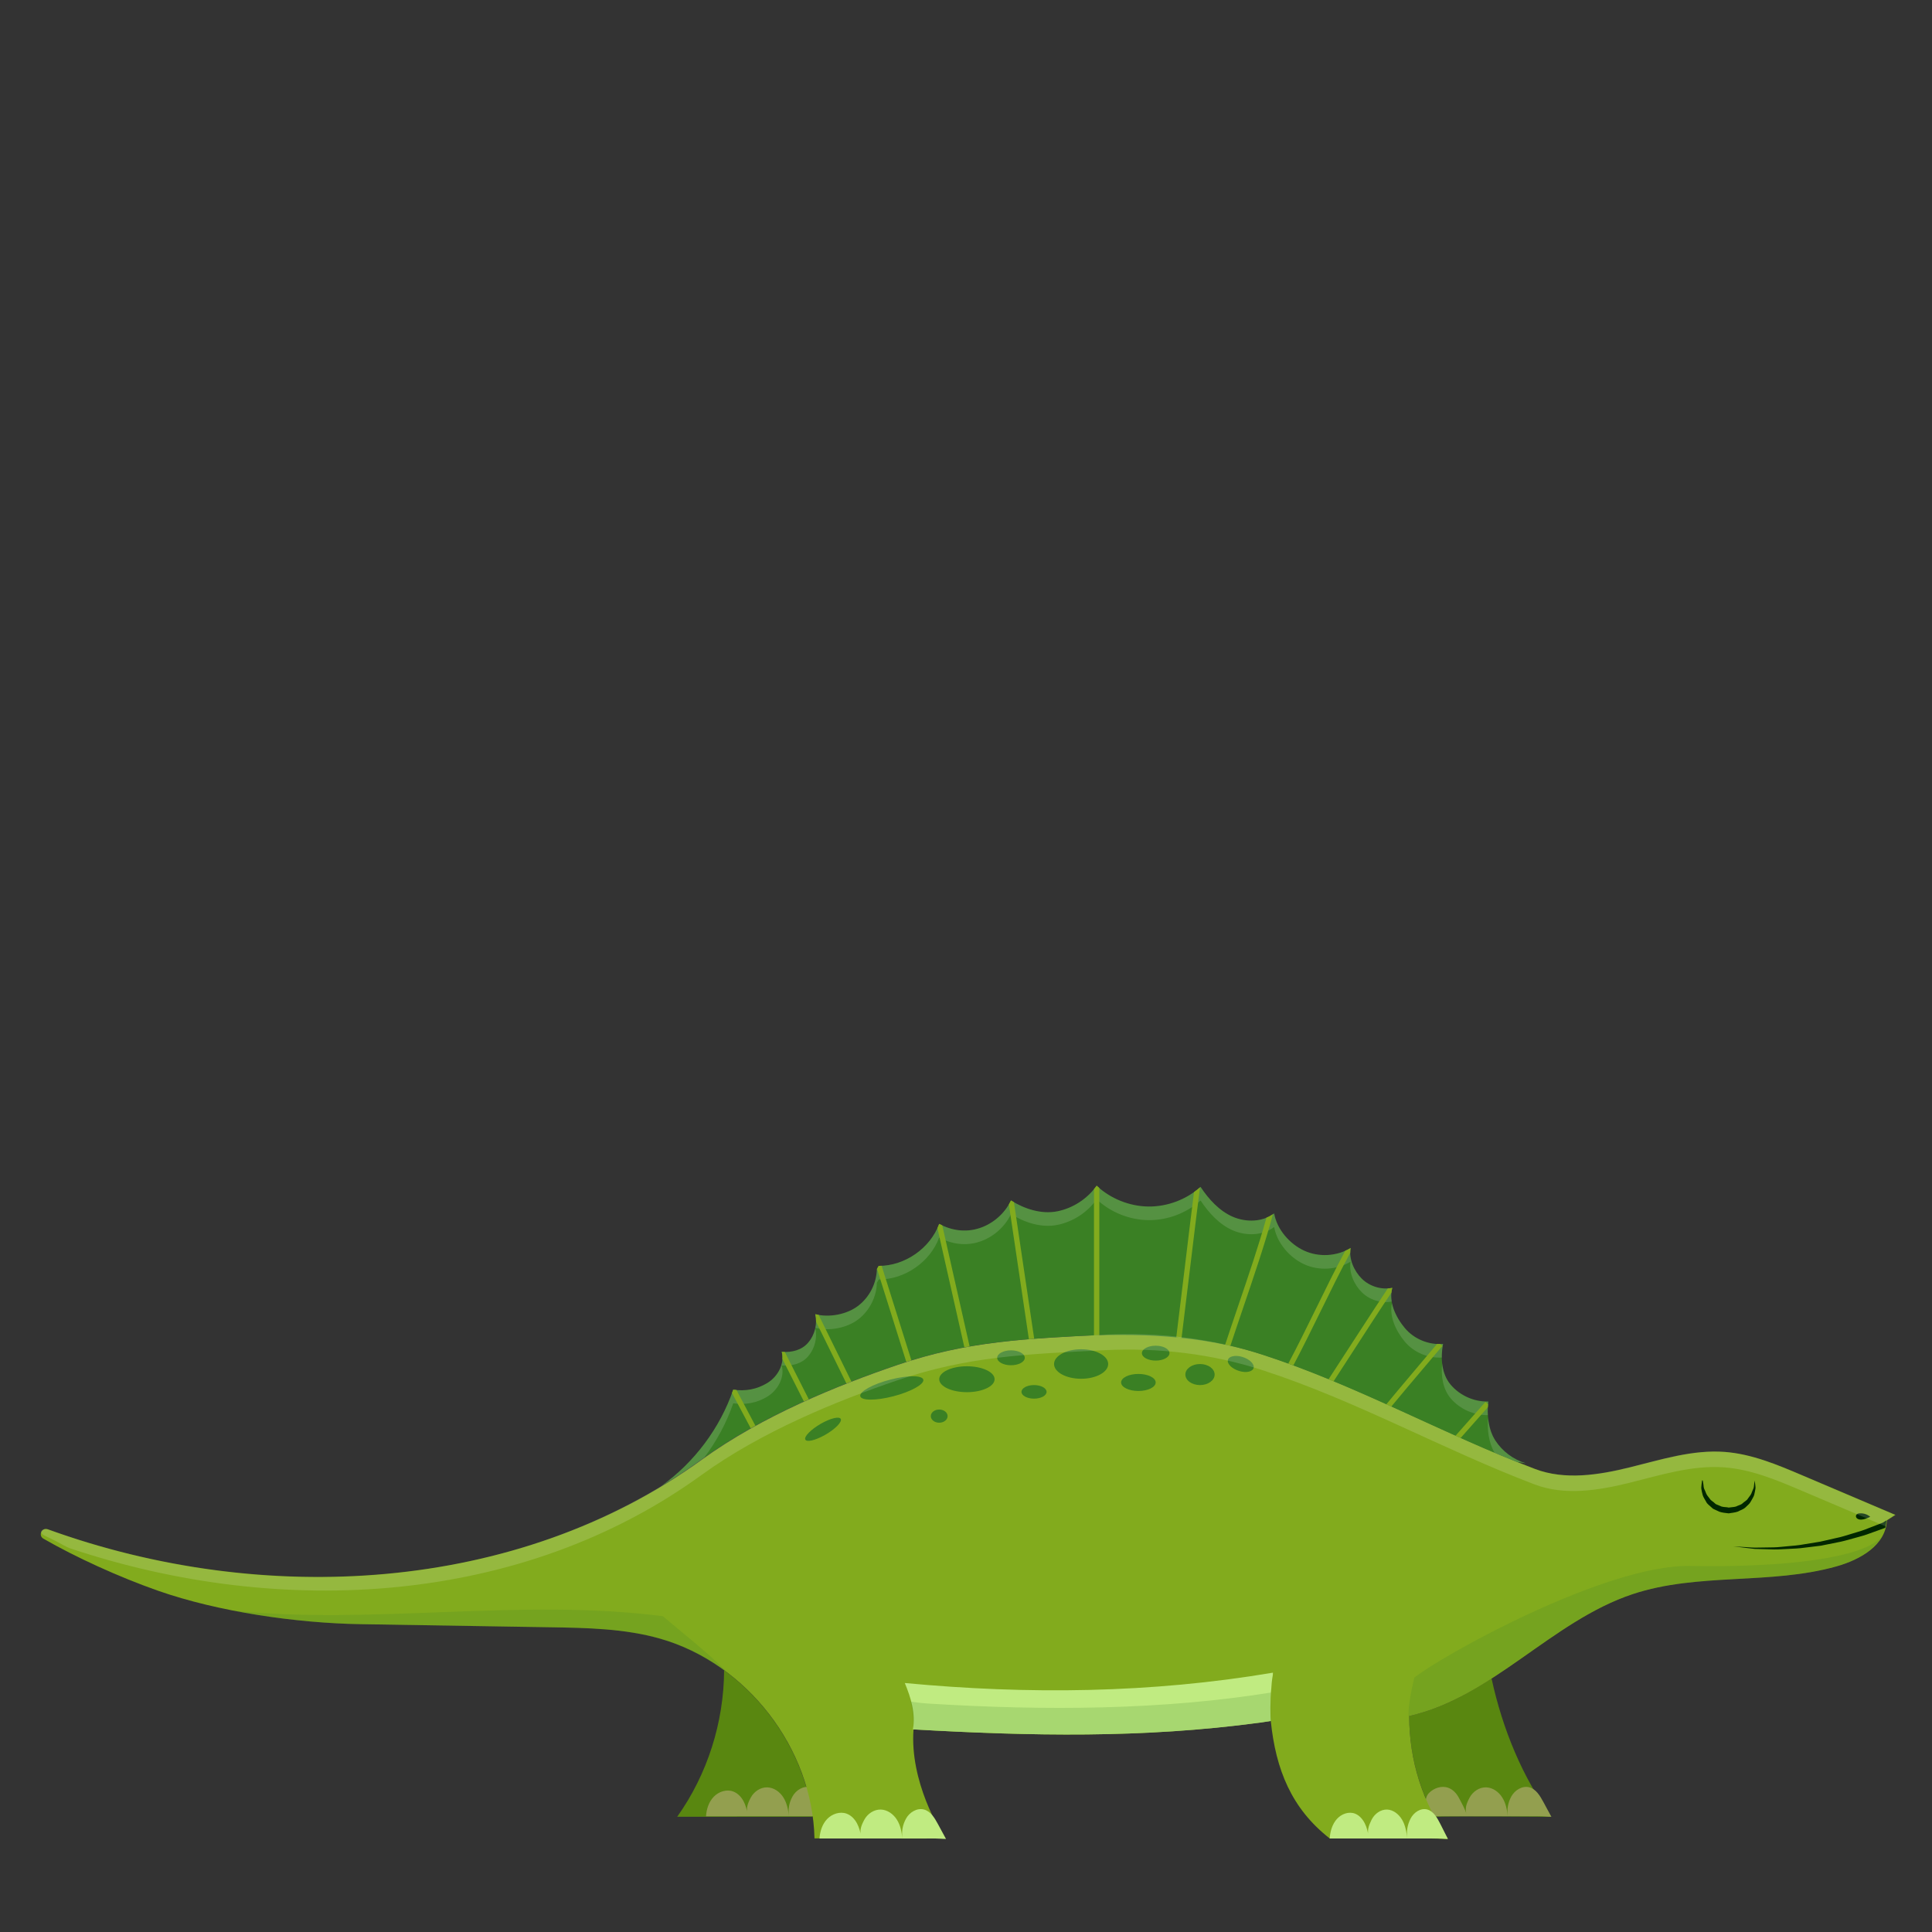<?xml version="1.0" encoding="utf-8"?>
<!-- Generator: Adobe Illustrator 16.0.4, SVG Export Plug-In . SVG Version: 6.00 Build 0)  -->
<!DOCTYPE svg PUBLIC "-//W3C//DTD SVG 1.1//EN" "http://www.w3.org/Graphics/SVG/1.1/DTD/svg11.dtd">
<svg version="1.1" id="Layer_1" xmlns="http://www.w3.org/2000/svg" xmlns:xlink="http://www.w3.org/1999/xlink" x="0px" y="0px"
	 width="170px" height="170px" viewBox="0 0 170 170" enable-background="new 0 0 170 170" xml:space="preserve">
<rect x="0" y="0" width="170" height="170" fill="#333333" stroke="none"/>
<title>Artboard 9</title>
<g>
	<path fill="#598710" d="M123.996,150.992c0.012,3.191,0.773,6.129,2.232,8.861c2.26-0.062,10.147,0.01,10.273,0.006
		c-2.527-3.455-4.284-7.693-5.257-12.166C128.977,149.152,126.622,150.398,123.996,150.992z"/>
	<path fill="#598710" d="M71.5,159.859c-0.688-5.104-3.627-9.842-7.784-12.883c-0.023,4.582-1.469,9.149-4.128,12.883H71.5z"/>
	<path fill="#939F4F" d="M62.123,159.816c0.042-0.625,0.243-1.26,0.675-1.711c0.432-0.453,1.122-0.686,1.709-0.472
		c0.399,0.146,0.711,0.474,0.913,0.849c0.201,0.373,0.302,0.793,0.382,1.209c-0.176-0.574-0.023-0.982,0.258-1.515
		c0.282-0.53,0.854-0.922,1.456-0.903c0.581,0.016,1.108,0.396,1.417,0.889c0.31,0.492,0.429,1.08,0.475,1.66
		c-0.057-0.646,0.012-1.162,0.316-1.732c0.303-0.57,0.972-0.988,1.596-0.82c0.585,0.158,0.933,0.742,1.221,1.273
		c0.237,0.439,0.474,0.877,0.711,1.316c-0.33,0-0.663-0.043-0.993-0.043H62.123L62.123,159.816z"/>
	<path fill="#939F4F" d="M125.373,159.816c0.042-0.625-0.079-1.582,0.354-2.033c0.433-0.452,1.121-0.686,1.709-0.471
		c0.399,0.145,0.713,0.474,0.914,0.848c0.199,0.374,0.623,1.115,0.703,1.531c-0.176-0.574-0.023-0.982,0.26-1.515
		c0.28-0.53,0.854-0.922,1.455-0.903c0.58,0.016,1.107,0.396,1.416,0.889c0.311,0.492,0.43,1.08,0.477,1.66
		c-0.057-0.646,0.013-1.162,0.314-1.732c0.305-0.57,0.974-0.988,1.598-0.82c0.584,0.158,0.933,0.741,1.221,1.273
		c0.236,0.439,0.475,0.877,0.711,1.316c-0.329,0-0.663-0.043-0.992-0.043H125.373z"/>
	<path fill="#82AB1D" d="M127.404,161.811c-2.24-3.272-3.395-6.851-3.408-10.817c7.324-1.656,12.542-8.356,19.668-10.724
		c5.743-1.908,12.115-0.799,17.939-2.443c2.101-0.594,4.326-1.86,4.426-4.042c0.252-0.162,0.503-0.325,0.754-0.488
		c-2.729-1.16-5.46-2.321-8.19-3.481c-2.198-0.936-4.444-1.881-6.827-2.059c-2.822-0.209-5.595,0.68-8.343,1.358
		s-5.712,1.146-8.356,0.139c-8.133-3.101-15.61-7.338-23.879-10.032c-4.49-1.464-9.231-2.013-13.948-1.777
		c-6.946,0.348-12.063,0.553-18.223,2.647c-5.314,1.81-11.938,4.492-17.25,8.343c-16.243,11.771-38.634,12.983-57.565,6.129
		c-0.522-0.188-0.866,0.545-0.386,0.824c2.793,1.614,6.639,3.375,10.088,4.584c5.313,1.86,12.2,2.852,17.83,2.942
		c5.561,0.091,11.122,0.183,16.683,0.272c3.247,0.054,6.537,0.112,9.661,1c7.628,2.166,13.414,9.65,13.589,17.578
		c3.935-0.031,7.595,0.039,11.53,0.006c-0.489-0.614-3.157-5.033-2.815-9.598c10.358,0.592,20.111,0.793,30.395-0.594
		c0.3-0.041,0.74-0.107,1.041-0.146c0.438,4.26,1.812,7.703,5.188,10.338C120.512,161.748,124.749,161.713,127.404,161.811z"/>
	<path fill="#002700" d="M165.982,133.783c-0.092,0.045-0.223,0.158-0.323,0.201c-0.151,0.059-1.171,0.455-1.554,0.603
		c-0.383,0.146-0.804,0.252-1.229,0.388c-0.428,0.133-0.869,0.273-1.331,0.365c-0.458,0.104-0.925,0.21-1.392,0.316
		c-0.471,0.076-0.943,0.154-1.407,0.229c-0.464,0.091-0.927,0.125-1.374,0.164c-0.447,0.035-0.88,0.097-1.29,0.104
		c-0.412,0.007-0.801,0.013-1.16,0.018c-0.358,0.012-0.69,0.012-0.981-0.017c-0.293-0.019-1.42-0.087-1.42-0.087
		s1.711,0.212,1.875,0.224c0.166,0.005,1.274,0.036,1.689,0.047c0.416,0.009,0.854-0.032,1.307-0.049
		c0.451-0.021,0.922-0.037,1.393-0.106c0.473-0.059,0.953-0.115,1.436-0.175c0.475-0.096,0.948-0.19,1.416-0.284
		c0.471-0.082,0.922-0.215,1.359-0.336c0.436-0.127,0.865-0.227,1.26-0.365c0.393-0.142,1.442-0.521,1.6-0.576
		c0.031-0.014,0,0.001,0.031-0.014C165.906,134.309,166.006,133.83,165.982,133.783z"/>
	<path fill="#3A8024" d="M78.968,120.09c5.314-1.809,9.853-2.209,15.458-2.508c5.534-0.295,11.184-0.141,16.459,1.557
		c7.833,2.516,14.947,6.438,22.561,9.497c0.271,0.041,0.543,0.079,0.812,0.12c-1.091-0.324-2.059-1.049-2.68-2.002
		c-0.621-0.954-0.762-2.303-0.618-3.432c-1.249,0.033-2.501-0.525-3.312-1.479c-0.81-0.953-0.905-2.365-0.672-3.594
		c-1.26,0.113-2.56-0.427-3.369-1.398c-0.809-0.973-1.439-2.312-1.101-3.529c-0.95,0.188-1.983-0.123-2.675-0.803
		c-0.689-0.68-1.162-1.75-0.991-2.703c-1.213,0.732-2.791,0.824-4.079,0.234c-1.291-0.589-2.408-1.886-2.648-3.281
		c-1.018,0.771-2.471,0.801-3.643,0.295c-1.174-0.508-2.134-1.561-2.832-2.629c-1.244,1.116-2.914,1.746-4.584,1.729
		c-1.672-0.018-3.339-0.689-4.56-1.831c-0.813,1.151-2.08,1.976-3.464,2.253c-1.385,0.277-2.879-0.205-4.073-0.955
		c-0.543,1.139-1.565,2.038-2.765,2.432c-1.198,0.394-2.441,0.226-3.553-0.369c-0.798,2.15-3.015,3.693-5.31,3.693
		c0.021-0.101-0.193,0.359-0.172,0.26c-0.022,1.258-0.647,2.492-1.649,3.256c-1.001,0.763-2.549,1.051-3.769,0.736
		c0.193,0.868-0.045,1.821-0.624,2.498c-0.578,0.676-1.442,0.874-2.33,0.818c0.28,1.046-0.352,2.186-1.279,2.743
		c-0.928,0.559-1.917,0.731-2.989,0.583c-1.17,3.395-3.427,6.402-6.347,8.49c1.209-0.729,2.394-1.506,3.544-2.34
		C67.031,124.582,73.654,121.898,78.968,120.09z"/>
	<g opacity="0.14">
		<path fill="#FFFFFF" d="M127.648,123.043c0.802,0.941,2.037,1.497,3.273,1.475c-0.023-0.406-0.011-0.813,0.037-1.194
			c-1.249,0.032-2.501-0.525-3.311-1.479c-0.445-0.524-0.67-1.188-0.748-1.884C126.784,121.055,126.95,122.221,127.648,123.043z"/>
		<path fill="#FFFFFF" d="M131.514,127.836c0.641,0.271,1.284,0.539,1.932,0.8c0.271,0.041,0.543,0.079,0.812,0.12
			c-1.091-0.324-2.059-1.049-2.68-2.002c-0.373-0.572-0.569-1.287-0.639-2.012C130.846,125.777,130.988,126.953,131.514,127.836z"/>
		<path fill="#FFFFFF" d="M123.607,118.05c0.787,0.945,2.037,1.478,3.265,1.401c-0.004-0.404,0.03-0.812,0.104-1.2
			c-1.26,0.113-2.56-0.427-3.369-1.399c-0.52-0.623-0.961-1.399-1.125-2.197C122.223,115.836,122.829,117.113,123.607,118.05z"/>
		<path fill="#FFFFFF" d="M71.743,116.838c1.219,0.312,2.767,0.023,3.768-0.738c1.002-0.763,1.627-1.998,1.649-3.256
			c-0.021,0.102,0.193-0.359,0.172-0.259c2.295-0.001,4.511-1.544,5.31-3.694c1.111,0.596,2.355,0.762,3.553,0.369
			c1.197-0.393,2.222-1.293,2.765-2.431c1.194,0.75,2.688,1.231,4.073,0.954c1.384-0.276,2.648-1.1,3.464-2.252
			c1.221,1.141,2.888,1.814,4.56,1.83c1.67,0.018,3.34-0.611,4.584-1.728c0.698,1.068,1.658,2.121,2.832,2.627
			c1.172,0.507,2.625,0.479,3.644-0.295c0.239,1.397,1.356,2.693,2.647,3.283c1.288,0.588,2.866,0.498,4.079-0.235
			c-0.171,0.952,0.302,2.024,0.991,2.703c0.68,0.669,1.693,0.979,2.632,0.809c-0.067-0.402-0.065-0.81,0.043-1.203
			c-0.95,0.188-1.983-0.123-2.675-0.803c-0.689-0.68-1.162-1.75-0.991-2.703c-1.213,0.732-2.791,0.824-4.079,0.234
			c-1.291-0.589-2.408-1.886-2.647-3.281c-1.019,0.771-2.472,0.801-3.644,0.295c-1.174-0.508-2.134-1.561-2.832-2.629
			c-1.244,1.116-2.914,1.746-4.584,1.729c-1.672-0.018-3.339-0.689-4.56-1.831c-0.813,1.151-2.08,1.976-3.464,2.253
			c-1.385,0.277-2.879-0.205-4.073-0.955c-0.543,1.139-1.565,2.038-2.765,2.432c-1.198,0.394-2.441,0.226-3.553-0.369
			c-0.798,2.15-3.015,3.693-5.31,3.693c0.021-0.101-0.193,0.359-0.172,0.26c-0.022,1.259-0.647,2.492-1.649,3.256
			c-1.001,0.763-2.549,1.051-3.769,0.736C71.83,116.032,71.824,116.443,71.743,116.838z"/>
		<path fill="#FFFFFF" d="M61.97,128.255c1.09-1.448,1.959-3.062,2.55-4.774c1.073,0.148,2.062-0.024,2.989-0.584
			c0.927-0.559,1.559-1.696,1.279-2.744c0.888,0.058,1.752-0.143,2.33-0.817c0.578-0.676,0.815-1.629,0.624-2.496
			c-0.098,0.476-0.308,0.931-0.624,1.3c-0.578,0.676-1.442,0.873-2.33,0.817c0.28,1.046-0.352,2.187-1.279,2.743
			c-0.928,0.559-1.917,0.732-2.989,0.583c-1.17,3.395-3.427,6.401-6.347,8.489c1.209-0.729,2.394-1.506,3.544-2.34
			C61.801,128.371,61.887,128.314,61.97,128.255z"/>
	</g>
	<path fill="#002700" d="M163.51,133.18c-0.197,0.061-0.252,0.229-0.16,0.366s0.277,0.177,0.442,0.167
		c0.271-0.016,0.526-0.134,0.772-0.25C164.277,133.22,163.88,133.111,163.51,133.18z"/>
	<ellipse fill="#3A8024" cx="85.08" cy="121.36" rx="2.436" ry="1.14"/>
	<ellipse fill="#3A8024" cx="95.129" cy="120.022" rx="2.381" ry="1.298"/>
	<ellipse fill="#3A8024" cx="100.169" cy="121.645" rx="1.522" ry="0.75"/>
	<ellipse fill="#3A8024" cx="88.959" cy="119.475" rx="1.213" ry="0.656"/>
	<ellipse fill="#3A8024" cx="101.691" cy="119.066" rx="1.213" ry="0.655"/>
	<ellipse fill="#3A8024" cx="105.59" cy="120.949" rx="1.288" ry="0.927"/>
	<path fill="#3A8024" d="M109.304,119.393c0.626,0.186,1.077,0.613,1.007,0.959c-0.07,0.344-0.635,0.473-1.261,0.288
		s-1.077-0.613-1.007-0.958C108.113,119.339,108.678,119.209,109.304,119.393z"/>
	<ellipse fill="#3A8024" cx="90.986" cy="122.472" rx="1.104" ry="0.597"/>
	<path fill="#3A8024" d="M78.339,121.394c1.533-0.397,2.835-0.391,2.908,0.015c0.072,0.406-1.112,1.056-2.646,1.453
		c-1.533,0.397-2.835,0.39-2.908-0.016C75.621,122.44,76.805,121.79,78.339,121.394z"/>
	<ellipse fill="#3A8024" cx="82.642" cy="124.607" rx="0.739" ry="0.58"/>
	<path fill="#3A8024" d="M72.229,125.276c0.864-0.494,1.651-0.677,1.757-0.408c0.106,0.27-0.508,0.888-1.373,1.383
		c-0.864,0.494-1.651,0.678-1.757,0.409C70.75,126.391,71.365,125.772,72.229,125.276z"/>
	<path fill="#C0EB81" d="M111.857,148.643c0.023-0.414,0.062-0.828,0.139-1.244c0.006-0.072,0.007-0.145,0.013-0.219
		c-10.725,1.812-21.547,1.934-32.394,0.911c0.549,1.327,0.952,2.663,0.719,4.08c10.41,0.591,20.213,0.794,30.547-0.593
		c0.284-0.038,0.635-0.105,0.934-0.146C111.784,151.25,111.757,149.373,111.857,148.643z"/>
	<g>
		<path fill="#82AB1D" d="M119.09,118.852c1.182-1.828,2.396-3.707,3.344-5.115c0.016-0.139,0.037-0.276,0.074-0.413
			c-0.13,0.024-0.261,0.038-0.393,0.047c-0.961,1.424-4.667,7.16-5.211,7.991c0.146,0.062,0.293,0.123,0.439,0.185
			C117.877,120.729,118.473,119.807,119.09,118.852z"/>
		<path fill="#82AB1D" d="M125.27,120.376c0.59-0.694,1.158-1.365,1.647-1.949l-0.202-0.169c-0.09,0.002-0.179,0.004-0.27,0
			c-0.463,0.553-3.608,4.264-4.461,5.309c0.146,0.065,0.293,0.132,0.44,0.199C123.264,122.742,124.307,121.511,125.27,120.376z"/>
		<path fill="#82AB1D" d="M128.521,126.533c0.178-0.199,1.972-2.229,2.396-2.707c0.005-0.09,0.012-0.18,0.021-0.268l-0.229-0.203
			c-0.396,0.442-2.429,2.742-2.636,2.978C128.225,126.4,128.373,126.467,128.521,126.533z"/>
		<path fill="#82AB1D" d="M103.968,117.727c0.245-1.906,1.325-11.017,1.622-13.242h-0.01c-0.165,0.145-0.337,0.279-0.516,0.406
			c-0.277,2.115-1.318,10.883-1.562,12.789C103.657,117.695,103.812,117.709,103.968,117.727z"/>
		<path fill="#82AB1D" d="M118.371,110.061c-0.863,1.603-1.749,3.401-2.607,5.154c-0.793,1.617-1.609,3.271-2.406,4.773
			c0.148,0.053,0.299,0.104,0.445,0.158c0.79-1.491,1.598-3.127,2.381-4.727c0.866-1.768,1.76-3.583,2.627-5.188
			c0-0.142,0.008-0.279,0.031-0.416C118.689,109.908,118.532,109.989,118.371,110.061z"/>
		<path fill="#82AB1D" d="M111.969,106.861c-0.168,0.113-0.345,0.207-0.531,0.283c-0.664,2.399-1.601,5.153-2.51,7.828
			c-0.4,1.18-0.783,2.311-1.125,3.352c0.153,0.031,0.307,0.068,0.459,0.103c0.336-1.026,0.715-2.14,1.109-3.304
			c0.962-2.826,1.956-5.749,2.629-8.254L111.969,106.861z"/>
		<path fill="#82AB1D" d="M96.262,104.633v12.871c0.156-0.006,0.312-0.01,0.469-0.015v-12.957c-0.078-0.066-0.158-0.13-0.233-0.199
			C96.423,104.438,96.342,104.534,96.262,104.633z"/>
		<path fill="#82AB1D" d="M68.789,118.955c0.055,0.207,0.066,0.417,0.055,0.626l1.893,3.737c0.143-0.065,0.285-0.131,0.427-0.193
			l-2.109-4.164C68.966,118.961,68.877,118.961,68.789,118.955z"/>
		<path fill="#82AB1D" d="M64.52,122.281c-0.033,0.098-0.077,0.191-0.112,0.289l1.649,3.104c0.136-0.075,0.273-0.149,0.41-0.225
			l-1.666-3.142C64.708,122.303,64.615,122.295,64.52,122.281z"/>
		<path fill="#82AB1D" d="M71.742,115.639c0.048,0.219,0.069,0.44,0.065,0.663l2.67,5.433c0.146-0.057,0.292-0.114,0.438-0.172
			l-2.885-5.869C71.934,115.676,71.835,115.662,71.742,115.639z"/>
		<path fill="#82AB1D" d="M82.642,107.691c-0.047,0.127-0.1,0.25-0.156,0.373l2.371,10.49c0.154-0.027,0.308-0.055,0.462-0.08
			l-2.407-10.652C82.821,107.779,82.73,107.74,82.642,107.691z"/>
		<path fill="#82AB1D" d="M88.959,105.631c-0.057,0.117-0.12,0.23-0.186,0.344l1.76,11.86c0.154-0.013,0.312-0.024,0.468-0.036
			l-1.783-12.018C89.131,105.73,89.043,105.684,88.959,105.631z"/>
		<path fill="#82AB1D" d="M77.169,111.648l2.577,8.188c0.149-0.048,0.298-0.094,0.447-0.141l-2.618-8.318
			c-0.081,0.004-0.161,0.01-0.243,0.01l-0.016,0.006C77.28,111.447,77.197,111.613,77.169,111.648z"/>
	</g>
	<path fill="#002700" d="M149.832,130.291c0,0,0.02,0.123,0.055,0.338c0.021,0.104,0.01,0.246,0.068,0.379
		c0.062,0.131,0.125,0.271,0.182,0.426c0.063,0.151,0.207,0.291,0.312,0.447c0.103,0.168,0.304,0.25,0.445,0.398
		c0.028,0.021,0.099,0.092,0.097,0.076l0.495,0.209c0.221,0.065,0.416,0.035,0.623,0.09c0.215-0.037,0.443-0.031,0.649-0.094
		c0.183-0.097,0.435-0.146,0.558-0.266c0.156-0.156,0.4-0.266,0.482-0.427c0.1-0.156,0.235-0.283,0.303-0.443
		c0.059-0.161,0.127-0.311,0.185-0.444c0.057-0.138,0.044-0.268,0.065-0.371c0.031-0.215,0.049-0.338,0.049-0.338
		s0.017,0.123,0.043,0.34c0.002,0.107,0.043,0.248,0.019,0.4c-0.028,0.151-0.06,0.329-0.106,0.52
		c-0.051,0.188-0.188,0.373-0.297,0.584c-0.113,0.223-0.291,0.336-0.455,0.508c-0.211,0.203-0.457,0.252-0.698,0.387
		c-0.249,0.09-0.525,0.104-0.794,0.153c-0.276-0.028-0.586-0.063-0.824-0.146l-0.487-0.226c-0.116-0.051-0.116-0.088-0.18-0.131
		c-0.181-0.179-0.405-0.312-0.501-0.528c-0.105-0.206-0.238-0.377-0.295-0.572c-0.055-0.199-0.092-0.382-0.118-0.537
		c-0.026-0.156,0.015-0.283,0.015-0.394c0.025-0.216,0.041-0.34,0.041-0.34c0.002-0.021,0.021-0.034,0.041-0.031
		C149.816,130.262,149.83,130.273,149.832,130.291z"/>
	<g opacity="0.15">
		<path fill="#FFFFFF" d="M158.546,129.812c-2.198-0.936-4.444-1.881-6.827-2.059c-2.822-0.209-5.595,0.68-8.343,1.357
			c-2.748,0.68-5.712,1.146-8.356,0.14c-8.133-3.101-15.61-7.338-23.879-10.032c-4.49-1.464-9.231-2.013-13.947-1.777
			c-6.947,0.348-12.064,0.553-18.224,2.647c-5.314,1.81-11.938,4.492-17.25,8.343c-2.043,1.479-4.198,2.807-6.438,3.969
			c-2.227,1.156-4.537,2.149-6.903,2.986c-2.37,0.836-4.796,1.512-7.254,2.032c-2.471,0.522-4.975,0.892-7.491,1.111
			c-2.531,0.22-5.075,0.288-7.615,0.217c-2.551-0.074-5.097-0.291-7.625-0.647c-2.531-0.355-5.043-0.853-7.52-1.48
			c-1.213-0.309-2.418-0.65-3.612-1.021c-0.597-0.188-1.191-0.381-1.783-0.584c-0.29-0.098-0.578-0.199-0.866-0.302
			c-0.216-0.077-0.492-0.212-0.735-0.146c-0.409,0.109-0.276,0.397,0.019,0.543c0.317,0.156,0.637,0.308,0.954,0.463
			c0.449,0.22,0.914,0.533,1.386,0.693c18.565,6.193,39.715,4.957,55.483-6.471c5.313-3.85,11.936-6.531,17.25-8.341
			c6.16-2.099,11.277-2.302,18.222-2.647c4.718-0.236,9.459,0.313,13.949,1.776c8.269,2.694,15.746,6.935,23.879,10.032
			c2.646,1.009,5.608,0.541,8.356-0.139c2.748-0.682,5.521-1.567,8.343-1.358c2.383,0.176,4.629,1.123,6.827,2.058
			c2.455,1.044,4.909,2.088,7.364,3.131c0.035-0.168,0.064-0.342,0.072-0.523c0.252-0.162,0.502-0.325,0.754-0.488
			C164.007,132.135,161.275,130.975,158.546,129.812z"/>
	</g>
	<g opacity="0.19">
		<path fill="#3A8024" d="M58.327,142.215c-12.526-1.622-25.573,0.797-37.9-0.506c3.786,0.742,7.764,1.146,11.258,1.203
			l16.683,0.273c3.247,0.053,6.537,0.111,9.661,1c2.055,0.582,3.973,1.557,5.686,2.815c0.053,0.008,0.103,0.021,0.156,0.026
			C62.148,145.302,60.183,143.801,58.327,142.215z"/>
	</g>
	<g opacity="0.19">
		<path fill="#3A8024" d="M111.811,150.09c-0.02-0.386-0.012-0.773,0.014-1.158c-9.583,1.536-19.797,1.609-30.091,0.971
			c-0.557-0.034-1.096-0.098-1.626-0.176c0.221,0.789,0.271,1.613,0.272,2.445c10.381,0.59,20.16,0.79,30.467-0.594
			c0.286-0.039,0.699-0.1,0.998-0.141C111.809,150.988,111.805,150.543,111.811,150.09z"/>
	</g>
	<g opacity="0.19">
		<path fill="#3A8024" d="M148.704,137.793c-7.415-0.137-21.836,7.881-24.254,9.826c-0.634,2.586-0.501,3.516-0.501,3.373
			c7.324-1.656,12.542-8.357,19.668-10.725c5.742-1.906,12.115-0.797,17.939-2.442c1.586-0.448,3.242-1.282,4.002-2.603
			C164.025,137.076,157.107,137.949,148.704,137.793z"/>
	</g>
	<path fill="#C0EB81" d="M72.109,161.77c0.042-0.625,0.243-1.26,0.675-1.713c0.432-0.451,1.122-0.684,1.709-0.471
		c0.399,0.146,0.711,0.475,0.913,0.85c0.201,0.373,0.302,0.793,0.382,1.209c-0.175-0.576-0.022-0.981,0.259-1.515
		c0.282-0.532,0.854-0.921,1.456-0.905c0.581,0.017,1.108,0.398,1.417,0.892c0.31,0.491,0.429,1.079,0.475,1.657
		c-0.057-0.643,0.012-1.16,0.316-1.73c0.303-0.57,0.972-0.988,1.596-0.82c0.584,0.158,0.933,0.741,1.221,1.274
		c0.237,0.438,0.474,0.877,0.711,1.313c-0.33,0-0.663-0.041-0.993-0.041H72.109z"/>
	<path fill="#C0EB81" d="M117.003,161.77c0.039-0.625,0.228-1.26,0.631-1.713c0.404-0.451,1.05-0.684,1.599-0.471
		c0.373,0.146,0.664,0.475,0.854,0.85c0.188,0.373,0.282,0.793,0.355,1.209c-0.164-0.576-0.021-0.981,0.242-1.515
		c0.264-0.532,0.799-0.921,1.36-0.905c0.543,0.017,1.035,0.398,1.325,0.892c0.289,0.491,0.4,1.079,0.443,1.657
		c-0.054-0.643,0.012-1.16,0.295-1.73s0.908-0.988,1.492-0.82c0.547,0.158,0.871,0.741,1.142,1.274
		c0.222,0.438,0.442,0.877,0.663,1.313c-0.307,0-0.618-0.041-0.928-0.041H117.003z"/>
</g>
</svg>
